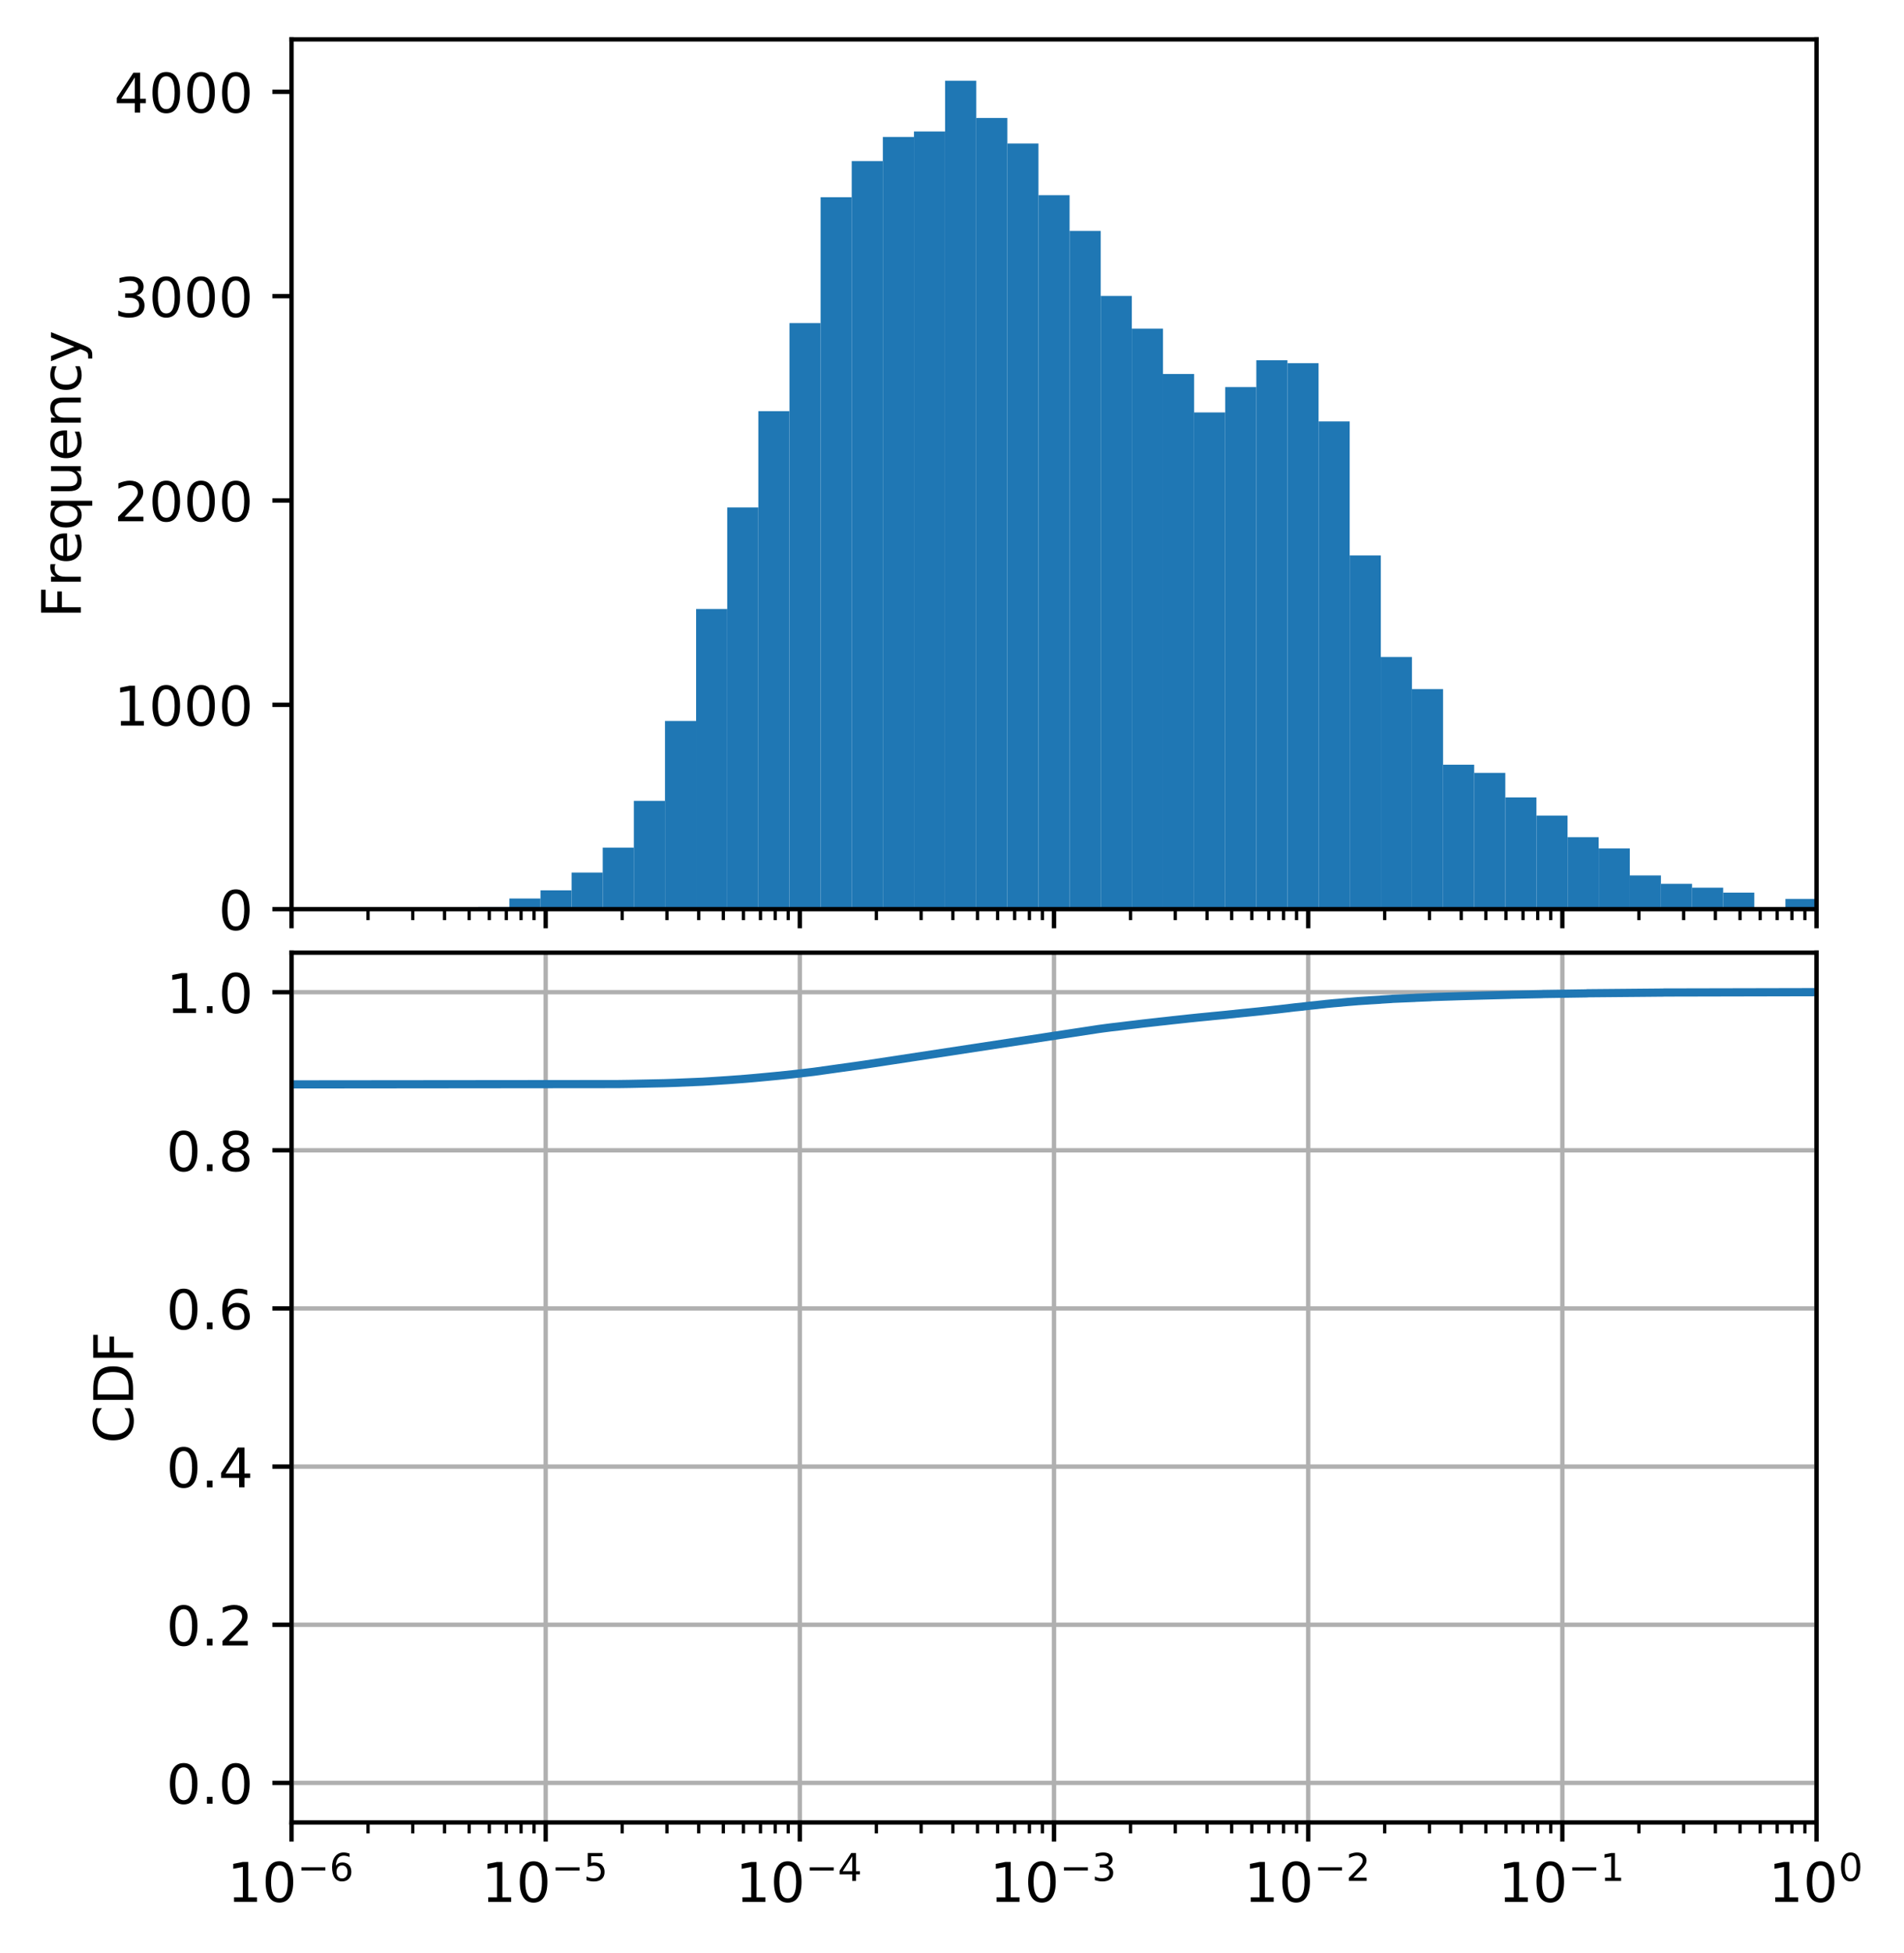 <?xml version="1.0" encoding="utf-8" standalone="no"?>
<!DOCTYPE svg PUBLIC "-//W3C//DTD SVG 1.1//EN"
  "http://www.w3.org/Graphics/SVG/1.1/DTD/svg11.dtd">
<!-- Created with matplotlib (https://matplotlib.org/) -->
<svg height="357.238pt" version="1.1" viewBox="0 0 348.328 357.238" width="348.328pt" xmlns="http://www.w3.org/2000/svg" xmlns:xlink="http://www.w3.org/1999/xlink">
 <defs>
  <style type="text/css">
*{stroke-linecap:butt;stroke-linejoin:round;}
  </style>
 </defs>
 <g id="figure_1">
  <g id="patch_1">
   <path d="M 0 357.238 
L 348.328 357.238 
L 348.328 0 
L 0 0 
z
" style="fill:#ffffff;"/>
  </g>
  <g id="axes_1">
   <g id="patch_2">
    <path d="M 53.328 166.302 
L 332.328 166.302 
L 332.328 7.2 
L 53.328 7.2 
z
" style="fill:#ffffff;"/>
   </g>
   <g id="patch_3">
    <path clip-path="url(#p17468a58cf)" d="M 53.328 166.302 
L 59.022 166.302 
L 59.022 166.19 
L 53.328 166.19 
z
" style="fill:#1f77b4;"/>
   </g>
   <g id="patch_4">
    <path clip-path="url(#p17468a58cf)" d="M 59.022 166.302 
L 64.716 166.302 
L 64.716 166.302 
L 59.022 166.302 
z
" style="fill:#1f77b4;"/>
   </g>
   <g id="patch_5">
    <path clip-path="url(#p17468a58cf)" d="M 64.716 166.302 
L 70.41 166.302 
L 70.41 166.19 
L 64.716 166.19 
z
" style="fill:#1f77b4;"/>
   </g>
   <g id="patch_6">
    <path clip-path="url(#p17468a58cf)" d="M 70.41 166.302 
L 76.104 166.302 
L 76.104 166.153 
L 70.41 166.153 
z
" style="fill:#1f77b4;"/>
   </g>
   <g id="patch_7">
    <path clip-path="url(#p17468a58cf)" d="M 76.104 166.302 
L 81.798 166.302 
L 81.798 166.19 
L 76.104 166.19 
z
" style="fill:#1f77b4;"/>
   </g>
   <g id="patch_8">
    <path clip-path="url(#p17468a58cf)" d="M 81.798 166.302 
L 87.491 166.302 
L 87.491 166.041 
L 81.798 166.041 
z
" style="fill:#1f77b4;"/>
   </g>
   <g id="patch_9">
    <path clip-path="url(#p17468a58cf)" d="M 87.491 166.302 
L 93.185 166.302 
L 93.185 165.929 
L 87.491 165.929 
z
" style="fill:#1f77b4;"/>
   </g>
   <g id="patch_10">
    <path clip-path="url(#p17468a58cf)" d="M 93.185 166.302 
L 98.879 166.302 
L 98.879 164.359 
L 93.185 164.359 
z
" style="fill:#1f77b4;"/>
   </g>
   <g id="patch_11">
    <path clip-path="url(#p17468a58cf)" d="M 98.879 166.302 
L 104.573 166.302 
L 104.573 162.864 
L 98.879 162.864 
z
" style="fill:#1f77b4;"/>
   </g>
   <g id="patch_12">
    <path clip-path="url(#p17468a58cf)" d="M 104.573 166.302 
L 110.267 166.302 
L 110.267 159.612 
L 104.573 159.612 
z
" style="fill:#1f77b4;"/>
   </g>
   <g id="patch_13">
    <path clip-path="url(#p17468a58cf)" d="M 110.267 166.302 
L 115.961 166.302 
L 115.961 155.052 
L 110.267 155.052 
z
" style="fill:#1f77b4;"/>
   </g>
   <g id="patch_14">
    <path clip-path="url(#p17468a58cf)" d="M 115.961 166.302 
L 121.655 166.302 
L 121.655 146.493 
L 115.961 146.493 
z
" style="fill:#1f77b4;"/>
   </g>
   <g id="patch_15">
    <path clip-path="url(#p17468a58cf)" d="M 121.655 166.302 
L 127.349 166.302 
L 127.349 131.878 
L 121.655 131.878 
z
" style="fill:#1f77b4;"/>
   </g>
   <g id="patch_16">
    <path clip-path="url(#p17468a58cf)" d="M 127.349 166.302 
L 133.042 166.302 
L 133.042 111.396 
L 127.349 111.396 
z
" style="fill:#1f77b4;"/>
   </g>
   <g id="patch_17">
    <path clip-path="url(#p17468a58cf)" d="M 133.042 166.302 
L 138.736 166.302 
L 138.736 92.819 
L 133.042 92.819 
z
" style="fill:#1f77b4;"/>
   </g>
   <g id="patch_18">
    <path clip-path="url(#p17468a58cf)" d="M 138.736 166.302 
L 144.43 166.302 
L 144.43 75.215 
L 138.736 75.215 
z
" style="fill:#1f77b4;"/>
   </g>
   <g id="patch_19">
    <path clip-path="url(#p17468a58cf)" d="M 144.43 166.302 
L 150.124 166.302 
L 150.124 59.105 
L 144.43 59.105 
z
" style="fill:#1f77b4;"/>
   </g>
   <g id="patch_20">
    <path clip-path="url(#p17468a58cf)" d="M 150.124 166.302 
L 155.818 166.302 
L 155.818 36.081 
L 150.124 36.081 
z
" style="fill:#1f77b4;"/>
   </g>
   <g id="patch_21">
    <path clip-path="url(#p17468a58cf)" d="M 155.818 166.302 
L 161.512 166.302 
L 161.512 29.465 
L 155.818 29.465 
z
" style="fill:#1f77b4;"/>
   </g>
   <g id="patch_22">
    <path clip-path="url(#p17468a58cf)" d="M 161.512 166.302 
L 167.206 166.302 
L 167.206 25.055 
L 161.512 25.055 
z
" style="fill:#1f77b4;"/>
   </g>
   <g id="patch_23">
    <path clip-path="url(#p17468a58cf)" d="M 167.206 166.302 
L 172.9 166.302 
L 172.9 24.046 
L 167.206 24.046 
z
" style="fill:#1f77b4;"/>
   </g>
   <g id="patch_24">
    <path clip-path="url(#p17468a58cf)" d="M 172.9 166.302 
L 178.593 166.302 
L 178.593 14.776 
L 172.9 14.776 
z
" style="fill:#1f77b4;"/>
   </g>
   <g id="patch_25">
    <path clip-path="url(#p17468a58cf)" d="M 178.593 166.302 
L 184.287 166.302 
L 184.287 21.579 
L 178.593 21.579 
z
" style="fill:#1f77b4;"/>
   </g>
   <g id="patch_26">
    <path clip-path="url(#p17468a58cf)" d="M 184.287 166.302 
L 189.981 166.302 
L 189.981 26.251 
L 184.287 26.251 
z
" style="fill:#1f77b4;"/>
   </g>
   <g id="patch_27">
    <path clip-path="url(#p17468a58cf)" d="M 189.981 166.302 
L 195.675 166.302 
L 195.675 35.707 
L 189.981 35.707 
z
" style="fill:#1f77b4;"/>
   </g>
   <g id="patch_28">
    <path clip-path="url(#p17468a58cf)" d="M 195.675 166.302 
L 201.369 166.302 
L 201.369 42.248 
L 195.675 42.248 
z
" style="fill:#1f77b4;"/>
   </g>
   <g id="patch_29">
    <path clip-path="url(#p17468a58cf)" d="M 201.369 166.302 
L 207.063 166.302 
L 207.063 54.134 
L 201.369 54.134 
z
" style="fill:#1f77b4;"/>
   </g>
   <g id="patch_30">
    <path clip-path="url(#p17468a58cf)" d="M 207.063 166.302 
L 212.757 166.302 
L 212.757 60.115 
L 207.063 60.115 
z
" style="fill:#1f77b4;"/>
   </g>
   <g id="patch_31">
    <path clip-path="url(#p17468a58cf)" d="M 212.757 166.302 
L 218.451 166.302 
L 218.451 68.412 
L 212.757 68.412 
z
" style="fill:#1f77b4;"/>
   </g>
   <g id="patch_32">
    <path clip-path="url(#p17468a58cf)" d="M 218.451 166.302 
L 224.144 166.302 
L 224.144 75.439 
L 218.451 75.439 
z
" style="fill:#1f77b4;"/>
   </g>
   <g id="patch_33">
    <path clip-path="url(#p17468a58cf)" d="M 224.144 166.302 
L 229.838 166.302 
L 229.838 70.804 
L 224.144 70.804 
z
" style="fill:#1f77b4;"/>
   </g>
   <g id="patch_34">
    <path clip-path="url(#p17468a58cf)" d="M 229.838 166.302 
L 235.532 166.302 
L 235.532 65.908 
L 229.838 65.908 
z
" style="fill:#1f77b4;"/>
   </g>
   <g id="patch_35">
    <path clip-path="url(#p17468a58cf)" d="M 235.532 166.302 
L 241.226 166.302 
L 241.226 66.431 
L 235.532 66.431 
z
" style="fill:#1f77b4;"/>
   </g>
   <g id="patch_36">
    <path clip-path="url(#p17468a58cf)" d="M 241.226 166.302 
L 246.92 166.302 
L 246.92 77.084 
L 241.226 77.084 
z
" style="fill:#1f77b4;"/>
   </g>
   <g id="patch_37">
    <path clip-path="url(#p17468a58cf)" d="M 246.92 166.302 
L 252.614 166.302 
L 252.614 101.603 
L 246.92 101.603 
z
" style="fill:#1f77b4;"/>
   </g>
   <g id="patch_38">
    <path clip-path="url(#p17468a58cf)" d="M 252.614 166.302 
L 258.308 166.302 
L 258.308 120.179 
L 252.614 120.179 
z
" style="fill:#1f77b4;"/>
   </g>
   <g id="patch_39">
    <path clip-path="url(#p17468a58cf)" d="M 258.308 166.302 
L 264.002 166.302 
L 264.002 126.047 
L 258.308 126.047 
z
" style="fill:#1f77b4;"/>
   </g>
   <g id="patch_40">
    <path clip-path="url(#p17468a58cf)" d="M 264.002 166.302 
L 269.695 166.302 
L 269.695 139.877 
L 264.002 139.877 
z
" style="fill:#1f77b4;"/>
   </g>
   <g id="patch_41">
    <path clip-path="url(#p17468a58cf)" d="M 269.695 166.302 
L 275.389 166.302 
L 275.389 141.372 
L 269.695 141.372 
z
" style="fill:#1f77b4;"/>
   </g>
   <g id="patch_42">
    <path clip-path="url(#p17468a58cf)" d="M 275.389 166.302 
L 281.083 166.302 
L 281.083 145.857 
L 275.389 145.857 
z
" style="fill:#1f77b4;"/>
   </g>
   <g id="patch_43">
    <path clip-path="url(#p17468a58cf)" d="M 281.083 166.302 
L 286.777 166.302 
L 286.777 149.184 
L 281.083 149.184 
z
" style="fill:#1f77b4;"/>
   </g>
   <g id="patch_44">
    <path clip-path="url(#p17468a58cf)" d="M 286.777 166.302 
L 292.471 166.302 
L 292.471 153.146 
L 286.777 153.146 
z
" style="fill:#1f77b4;"/>
   </g>
   <g id="patch_45">
    <path clip-path="url(#p17468a58cf)" d="M 292.471 166.302 
L 298.165 166.302 
L 298.165 155.201 
L 292.471 155.201 
z
" style="fill:#1f77b4;"/>
   </g>
   <g id="patch_46">
    <path clip-path="url(#p17468a58cf)" d="M 298.165 166.302 
L 303.859 166.302 
L 303.859 160.135 
L 298.165 160.135 
z
" style="fill:#1f77b4;"/>
   </g>
   <g id="patch_47">
    <path clip-path="url(#p17468a58cf)" d="M 303.859 166.302 
L 309.553 166.302 
L 309.553 161.668 
L 303.859 161.668 
z
" style="fill:#1f77b4;"/>
   </g>
   <g id="patch_48">
    <path clip-path="url(#p17468a58cf)" d="M 309.553 166.302 
L 315.246 166.302 
L 315.246 162.378 
L 309.553 162.378 
z
" style="fill:#1f77b4;"/>
   </g>
   <g id="patch_49">
    <path clip-path="url(#p17468a58cf)" d="M 315.246 166.302 
L 320.94 166.302 
L 320.94 163.275 
L 315.246 163.275 
z
" style="fill:#1f77b4;"/>
   </g>
   <g id="patch_50">
    <path clip-path="url(#p17468a58cf)" d="M 320.94 166.302 
L 326.634 166.302 
L 326.634 166.078 
L 320.94 166.078 
z
" style="fill:#1f77b4;"/>
   </g>
   <g id="patch_51">
    <path clip-path="url(#p17468a58cf)" d="M 326.634 166.302 
L 332.328 166.302 
L 332.328 164.434 
L 326.634 164.434 
z
" style="fill:#1f77b4;"/>
   </g>
   <g id="matplotlib.axis_1">
    <g id="xtick_1">
     <g id="line2d_1">
      <defs>
       <path d="M 0 0 
L 0 3.5 
" id="mad096fcc75" style="stroke:#000000;stroke-width:0.8;"/>
      </defs>
      <g>
       <use style="stroke:#000000;stroke-width:0.8;" x="53.328" xlink:href="#mad096fcc75" y="166.302"/>
      </g>
     </g>
    </g>
    <g id="xtick_2">
     <g id="line2d_2">
      <g>
       <use style="stroke:#000000;stroke-width:0.8;" x="99.828" xlink:href="#mad096fcc75" y="166.302"/>
      </g>
     </g>
    </g>
    <g id="xtick_3">
     <g id="line2d_3">
      <g>
       <use style="stroke:#000000;stroke-width:0.8;" x="146.328" xlink:href="#mad096fcc75" y="166.302"/>
      </g>
     </g>
    </g>
    <g id="xtick_4">
     <g id="line2d_4">
      <g>
       <use style="stroke:#000000;stroke-width:0.8;" x="192.828" xlink:href="#mad096fcc75" y="166.302"/>
      </g>
     </g>
    </g>
    <g id="xtick_5">
     <g id="line2d_5">
      <g>
       <use style="stroke:#000000;stroke-width:0.8;" x="239.328" xlink:href="#mad096fcc75" y="166.302"/>
      </g>
     </g>
    </g>
    <g id="xtick_6">
     <g id="line2d_6">
      <g>
       <use style="stroke:#000000;stroke-width:0.8;" x="285.828" xlink:href="#mad096fcc75" y="166.302"/>
      </g>
     </g>
    </g>
    <g id="xtick_7">
     <g id="line2d_7">
      <g>
       <use style="stroke:#000000;stroke-width:0.8;" x="332.328" xlink:href="#mad096fcc75" y="166.302"/>
      </g>
     </g>
    </g>
    <g id="xtick_8">
     <g id="line2d_8">
      <defs>
       <path d="M 0 0 
L 0 2 
" id="m046e362a26" style="stroke:#000000;stroke-width:0.6;"/>
      </defs>
      <g>
       <use style="stroke:#000000;stroke-width:0.6;" x="67.326" xlink:href="#m046e362a26" y="166.302"/>
      </g>
     </g>
    </g>
    <g id="xtick_9">
     <g id="line2d_9">
      <g>
       <use style="stroke:#000000;stroke-width:0.6;" x="75.514" xlink:href="#m046e362a26" y="166.302"/>
      </g>
     </g>
    </g>
    <g id="xtick_10">
     <g id="line2d_10">
      <g>
       <use style="stroke:#000000;stroke-width:0.6;" x="81.324" xlink:href="#m046e362a26" y="166.302"/>
      </g>
     </g>
    </g>
    <g id="xtick_11">
     <g id="line2d_11">
      <g>
       <use style="stroke:#000000;stroke-width:0.6;" x="85.83" xlink:href="#m046e362a26" y="166.302"/>
      </g>
     </g>
    </g>
    <g id="xtick_12">
     <g id="line2d_12">
      <g>
       <use style="stroke:#000000;stroke-width:0.6;" x="89.512" xlink:href="#m046e362a26" y="166.302"/>
      </g>
     </g>
    </g>
    <g id="xtick_13">
     <g id="line2d_13">
      <g>
       <use style="stroke:#000000;stroke-width:0.6;" x="92.625" xlink:href="#m046e362a26" y="166.302"/>
      </g>
     </g>
    </g>
    <g id="xtick_14">
     <g id="line2d_14">
      <g>
       <use style="stroke:#000000;stroke-width:0.6;" x="95.322" xlink:href="#m046e362a26" y="166.302"/>
      </g>
     </g>
    </g>
    <g id="xtick_15">
     <g id="line2d_15">
      <g>
       <use style="stroke:#000000;stroke-width:0.6;" x="97.7" xlink:href="#m046e362a26" y="166.302"/>
      </g>
     </g>
    </g>
    <g id="xtick_16">
     <g id="line2d_16">
      <g>
       <use style="stroke:#000000;stroke-width:0.6;" x="113.826" xlink:href="#m046e362a26" y="166.302"/>
      </g>
     </g>
    </g>
    <g id="xtick_17">
     <g id="line2d_17">
      <g>
       <use style="stroke:#000000;stroke-width:0.6;" x="122.014" xlink:href="#m046e362a26" y="166.302"/>
      </g>
     </g>
    </g>
    <g id="xtick_18">
     <g id="line2d_18">
      <g>
       <use style="stroke:#000000;stroke-width:0.6;" x="127.824" xlink:href="#m046e362a26" y="166.302"/>
      </g>
     </g>
    </g>
    <g id="xtick_19">
     <g id="line2d_19">
      <g>
       <use style="stroke:#000000;stroke-width:0.6;" x="132.33" xlink:href="#m046e362a26" y="166.302"/>
      </g>
     </g>
    </g>
    <g id="xtick_20">
     <g id="line2d_20">
      <g>
       <use style="stroke:#000000;stroke-width:0.6;" x="136.012" xlink:href="#m046e362a26" y="166.302"/>
      </g>
     </g>
    </g>
    <g id="xtick_21">
     <g id="line2d_21">
      <g>
       <use style="stroke:#000000;stroke-width:0.6;" x="139.125" xlink:href="#m046e362a26" y="166.302"/>
      </g>
     </g>
    </g>
    <g id="xtick_22">
     <g id="line2d_22">
      <g>
       <use style="stroke:#000000;stroke-width:0.6;" x="141.822" xlink:href="#m046e362a26" y="166.302"/>
      </g>
     </g>
    </g>
    <g id="xtick_23">
     <g id="line2d_23">
      <g>
       <use style="stroke:#000000;stroke-width:0.6;" x="144.2" xlink:href="#m046e362a26" y="166.302"/>
      </g>
     </g>
    </g>
    <g id="xtick_24">
     <g id="line2d_24">
      <g>
       <use style="stroke:#000000;stroke-width:0.6;" x="160.326" xlink:href="#m046e362a26" y="166.302"/>
      </g>
     </g>
    </g>
    <g id="xtick_25">
     <g id="line2d_25">
      <g>
       <use style="stroke:#000000;stroke-width:0.6;" x="168.514" xlink:href="#m046e362a26" y="166.302"/>
      </g>
     </g>
    </g>
    <g id="xtick_26">
     <g id="line2d_26">
      <g>
       <use style="stroke:#000000;stroke-width:0.6;" x="174.324" xlink:href="#m046e362a26" y="166.302"/>
      </g>
     </g>
    </g>
    <g id="xtick_27">
     <g id="line2d_27">
      <g>
       <use style="stroke:#000000;stroke-width:0.6;" x="178.83" xlink:href="#m046e362a26" y="166.302"/>
      </g>
     </g>
    </g>
    <g id="xtick_28">
     <g id="line2d_28">
      <g>
       <use style="stroke:#000000;stroke-width:0.6;" x="182.512" xlink:href="#m046e362a26" y="166.302"/>
      </g>
     </g>
    </g>
    <g id="xtick_29">
     <g id="line2d_29">
      <g>
       <use style="stroke:#000000;stroke-width:0.6;" x="185.625" xlink:href="#m046e362a26" y="166.302"/>
      </g>
     </g>
    </g>
    <g id="xtick_30">
     <g id="line2d_30">
      <g>
       <use style="stroke:#000000;stroke-width:0.6;" x="188.322" xlink:href="#m046e362a26" y="166.302"/>
      </g>
     </g>
    </g>
    <g id="xtick_31">
     <g id="line2d_31">
      <g>
       <use style="stroke:#000000;stroke-width:0.6;" x="190.7" xlink:href="#m046e362a26" y="166.302"/>
      </g>
     </g>
    </g>
    <g id="xtick_32">
     <g id="line2d_32">
      <g>
       <use style="stroke:#000000;stroke-width:0.6;" x="206.826" xlink:href="#m046e362a26" y="166.302"/>
      </g>
     </g>
    </g>
    <g id="xtick_33">
     <g id="line2d_33">
      <g>
       <use style="stroke:#000000;stroke-width:0.6;" x="215.014" xlink:href="#m046e362a26" y="166.302"/>
      </g>
     </g>
    </g>
    <g id="xtick_34">
     <g id="line2d_34">
      <g>
       <use style="stroke:#000000;stroke-width:0.6;" x="220.824" xlink:href="#m046e362a26" y="166.302"/>
      </g>
     </g>
    </g>
    <g id="xtick_35">
     <g id="line2d_35">
      <g>
       <use style="stroke:#000000;stroke-width:0.6;" x="225.33" xlink:href="#m046e362a26" y="166.302"/>
      </g>
     </g>
    </g>
    <g id="xtick_36">
     <g id="line2d_36">
      <g>
       <use style="stroke:#000000;stroke-width:0.6;" x="229.012" xlink:href="#m046e362a26" y="166.302"/>
      </g>
     </g>
    </g>
    <g id="xtick_37">
     <g id="line2d_37">
      <g>
       <use style="stroke:#000000;stroke-width:0.6;" x="232.125" xlink:href="#m046e362a26" y="166.302"/>
      </g>
     </g>
    </g>
    <g id="xtick_38">
     <g id="line2d_38">
      <g>
       <use style="stroke:#000000;stroke-width:0.6;" x="234.822" xlink:href="#m046e362a26" y="166.302"/>
      </g>
     </g>
    </g>
    <g id="xtick_39">
     <g id="line2d_39">
      <g>
       <use style="stroke:#000000;stroke-width:0.6;" x="237.2" xlink:href="#m046e362a26" y="166.302"/>
      </g>
     </g>
    </g>
    <g id="xtick_40">
     <g id="line2d_40">
      <g>
       <use style="stroke:#000000;stroke-width:0.6;" x="253.326" xlink:href="#m046e362a26" y="166.302"/>
      </g>
     </g>
    </g>
    <g id="xtick_41">
     <g id="line2d_41">
      <g>
       <use style="stroke:#000000;stroke-width:0.6;" x="261.514" xlink:href="#m046e362a26" y="166.302"/>
      </g>
     </g>
    </g>
    <g id="xtick_42">
     <g id="line2d_42">
      <g>
       <use style="stroke:#000000;stroke-width:0.6;" x="267.324" xlink:href="#m046e362a26" y="166.302"/>
      </g>
     </g>
    </g>
    <g id="xtick_43">
     <g id="line2d_43">
      <g>
       <use style="stroke:#000000;stroke-width:0.6;" x="271.83" xlink:href="#m046e362a26" y="166.302"/>
      </g>
     </g>
    </g>
    <g id="xtick_44">
     <g id="line2d_44">
      <g>
       <use style="stroke:#000000;stroke-width:0.6;" x="275.512" xlink:href="#m046e362a26" y="166.302"/>
      </g>
     </g>
    </g>
    <g id="xtick_45">
     <g id="line2d_45">
      <g>
       <use style="stroke:#000000;stroke-width:0.6;" x="278.625" xlink:href="#m046e362a26" y="166.302"/>
      </g>
     </g>
    </g>
    <g id="xtick_46">
     <g id="line2d_46">
      <g>
       <use style="stroke:#000000;stroke-width:0.6;" x="281.322" xlink:href="#m046e362a26" y="166.302"/>
      </g>
     </g>
    </g>
    <g id="xtick_47">
     <g id="line2d_47">
      <g>
       <use style="stroke:#000000;stroke-width:0.6;" x="283.7" xlink:href="#m046e362a26" y="166.302"/>
      </g>
     </g>
    </g>
    <g id="xtick_48">
     <g id="line2d_48">
      <g>
       <use style="stroke:#000000;stroke-width:0.6;" x="299.826" xlink:href="#m046e362a26" y="166.302"/>
      </g>
     </g>
    </g>
    <g id="xtick_49">
     <g id="line2d_49">
      <g>
       <use style="stroke:#000000;stroke-width:0.6;" x="308.014" xlink:href="#m046e362a26" y="166.302"/>
      </g>
     </g>
    </g>
    <g id="xtick_50">
     <g id="line2d_50">
      <g>
       <use style="stroke:#000000;stroke-width:0.6;" x="313.824" xlink:href="#m046e362a26" y="166.302"/>
      </g>
     </g>
    </g>
    <g id="xtick_51">
     <g id="line2d_51">
      <g>
       <use style="stroke:#000000;stroke-width:0.6;" x="318.33" xlink:href="#m046e362a26" y="166.302"/>
      </g>
     </g>
    </g>
    <g id="xtick_52">
     <g id="line2d_52">
      <g>
       <use style="stroke:#000000;stroke-width:0.6;" x="322.012" xlink:href="#m046e362a26" y="166.302"/>
      </g>
     </g>
    </g>
    <g id="xtick_53">
     <g id="line2d_53">
      <g>
       <use style="stroke:#000000;stroke-width:0.6;" x="325.125" xlink:href="#m046e362a26" y="166.302"/>
      </g>
     </g>
    </g>
    <g id="xtick_54">
     <g id="line2d_54">
      <g>
       <use style="stroke:#000000;stroke-width:0.6;" x="327.822" xlink:href="#m046e362a26" y="166.302"/>
      </g>
     </g>
    </g>
    <g id="xtick_55">
     <g id="line2d_55">
      <g>
       <use style="stroke:#000000;stroke-width:0.6;" x="330.2" xlink:href="#m046e362a26" y="166.302"/>
      </g>
     </g>
    </g>
   </g>
   <g id="matplotlib.axis_2">
    <g id="ytick_1">
     <g id="line2d_56">
      <defs>
       <path d="M 0 0 
L -3.5 0 
" id="m0dfc1791db" style="stroke:#000000;stroke-width:0.8;"/>
      </defs>
      <g>
       <use style="stroke:#000000;stroke-width:0.8;" x="53.328" xlink:href="#m0dfc1791db" y="166.302"/>
      </g>
     </g>
     <g id="text_1">
      <!-- 0 -->
      <defs>
       <path d="M 31.781 66.406 
Q 24.172 66.406 20.328 58.906 
Q 16.5 51.422 16.5 36.375 
Q 16.5 21.391 20.328 13.891 
Q 24.172 6.391 31.781 6.391 
Q 39.453 6.391 43.281 13.891 
Q 47.125 21.391 47.125 36.375 
Q 47.125 51.422 43.281 58.906 
Q 39.453 66.406 31.781 66.406 
z
M 31.781 74.219 
Q 44.047 74.219 50.516 64.516 
Q 56.984 54.828 56.984 36.375 
Q 56.984 17.969 50.516 8.266 
Q 44.047 -1.422 31.781 -1.422 
Q 19.531 -1.422 13.062 8.266 
Q 6.594 17.969 6.594 36.375 
Q 6.594 54.828 13.062 64.516 
Q 19.531 74.219 31.781 74.219 
z
" id="DejaVuSans-48"/>
      </defs>
      <g transform="translate(39.966 170.102)scale(0.1 -0.1)">
       <use xlink:href="#DejaVuSans-48"/>
      </g>
     </g>
    </g>
    <g id="ytick_2">
     <g id="line2d_57">
      <g>
       <use style="stroke:#000000;stroke-width:0.8;" x="53.328" xlink:href="#m0dfc1791db" y="128.925"/>
      </g>
     </g>
     <g id="text_2">
      <!-- 1000 -->
      <defs>
       <path d="M 12.406 8.297 
L 28.516 8.297 
L 28.516 63.922 
L 10.984 60.406 
L 10.984 69.391 
L 28.422 72.906 
L 38.281 72.906 
L 38.281 8.297 
L 54.391 8.297 
L 54.391 0 
L 12.406 0 
z
" id="DejaVuSans-49"/>
      </defs>
      <g transform="translate(20.878 132.725)scale(0.1 -0.1)">
       <use xlink:href="#DejaVuSans-49"/>
       <use x="63.623" xlink:href="#DejaVuSans-48"/>
       <use x="127.246" xlink:href="#DejaVuSans-48"/>
       <use x="190.869" xlink:href="#DejaVuSans-48"/>
      </g>
     </g>
    </g>
    <g id="ytick_3">
     <g id="line2d_58">
      <g>
       <use style="stroke:#000000;stroke-width:0.8;" x="53.328" xlink:href="#m0dfc1791db" y="91.549"/>
      </g>
     </g>
     <g id="text_3">
      <!-- 2000 -->
      <defs>
       <path d="M 19.188 8.297 
L 53.609 8.297 
L 53.609 0 
L 7.328 0 
L 7.328 8.297 
Q 12.938 14.109 22.625 23.891 
Q 32.328 33.688 34.812 36.531 
Q 39.547 41.844 41.422 45.531 
Q 43.312 49.219 43.312 52.781 
Q 43.312 58.594 39.234 62.25 
Q 35.156 65.922 28.609 65.922 
Q 23.969 65.922 18.812 64.312 
Q 13.672 62.703 7.812 59.422 
L 7.812 69.391 
Q 13.766 71.781 18.938 73 
Q 24.125 74.219 28.422 74.219 
Q 39.75 74.219 46.484 68.547 
Q 53.219 62.891 53.219 53.422 
Q 53.219 48.922 51.531 44.891 
Q 49.859 40.875 45.406 35.406 
Q 44.188 33.984 37.641 27.219 
Q 31.109 20.453 19.188 8.297 
z
" id="DejaVuSans-50"/>
      </defs>
      <g transform="translate(20.878 95.348)scale(0.1 -0.1)">
       <use xlink:href="#DejaVuSans-50"/>
       <use x="63.623" xlink:href="#DejaVuSans-48"/>
       <use x="127.246" xlink:href="#DejaVuSans-48"/>
       <use x="190.869" xlink:href="#DejaVuSans-48"/>
      </g>
     </g>
    </g>
    <g id="ytick_4">
     <g id="line2d_59">
      <g>
       <use style="stroke:#000000;stroke-width:0.8;" x="53.328" xlink:href="#m0dfc1791db" y="54.172"/>
      </g>
     </g>
     <g id="text_4">
      <!-- 3000 -->
      <defs>
       <path d="M 40.578 39.312 
Q 47.656 37.797 51.625 33 
Q 55.609 28.219 55.609 21.188 
Q 55.609 10.406 48.188 4.484 
Q 40.766 -1.422 27.094 -1.422 
Q 22.516 -1.422 17.656 -0.516 
Q 12.797 0.391 7.625 2.203 
L 7.625 11.719 
Q 11.719 9.328 16.594 8.109 
Q 21.484 6.891 26.812 6.891 
Q 36.078 6.891 40.938 10.547 
Q 45.797 14.203 45.797 21.188 
Q 45.797 27.641 41.281 31.266 
Q 36.766 34.906 28.719 34.906 
L 20.219 34.906 
L 20.219 43.016 
L 29.109 43.016 
Q 36.375 43.016 40.234 45.922 
Q 44.094 48.828 44.094 54.297 
Q 44.094 59.906 40.109 62.906 
Q 36.141 65.922 28.719 65.922 
Q 24.656 65.922 20.016 65.031 
Q 15.375 64.156 9.812 62.312 
L 9.812 71.094 
Q 15.438 72.656 20.344 73.438 
Q 25.25 74.219 29.594 74.219 
Q 40.828 74.219 47.359 69.109 
Q 53.906 64.016 53.906 55.328 
Q 53.906 49.266 50.438 45.094 
Q 46.969 40.922 40.578 39.312 
z
" id="DejaVuSans-51"/>
      </defs>
      <g transform="translate(20.878 57.971)scale(0.1 -0.1)">
       <use xlink:href="#DejaVuSans-51"/>
       <use x="63.623" xlink:href="#DejaVuSans-48"/>
       <use x="127.246" xlink:href="#DejaVuSans-48"/>
       <use x="190.869" xlink:href="#DejaVuSans-48"/>
      </g>
     </g>
    </g>
    <g id="ytick_5">
     <g id="line2d_60">
      <g>
       <use style="stroke:#000000;stroke-width:0.8;" x="53.328" xlink:href="#m0dfc1791db" y="16.795"/>
      </g>
     </g>
     <g id="text_5">
      <!-- 4000 -->
      <defs>
       <path d="M 37.797 64.312 
L 12.891 25.391 
L 37.797 25.391 
z
M 35.203 72.906 
L 47.609 72.906 
L 47.609 25.391 
L 58.016 25.391 
L 58.016 17.188 
L 47.609 17.188 
L 47.609 0 
L 37.797 0 
L 37.797 17.188 
L 4.891 17.188 
L 4.891 26.703 
z
" id="DejaVuSans-52"/>
      </defs>
      <g transform="translate(20.878 20.594)scale(0.1 -0.1)">
       <use xlink:href="#DejaVuSans-52"/>
       <use x="63.623" xlink:href="#DejaVuSans-48"/>
       <use x="127.246" xlink:href="#DejaVuSans-48"/>
       <use x="190.869" xlink:href="#DejaVuSans-48"/>
      </g>
     </g>
    </g>
    <g id="text_6">
     <!-- Frequency -->
     <defs>
      <path d="M 9.812 72.906 
L 51.703 72.906 
L 51.703 64.594 
L 19.672 64.594 
L 19.672 43.109 
L 48.578 43.109 
L 48.578 34.812 
L 19.672 34.812 
L 19.672 0 
L 9.812 0 
z
" id="DejaVuSans-70"/>
      <path d="M 41.109 46.297 
Q 39.594 47.172 37.812 47.578 
Q 36.031 48 33.891 48 
Q 26.266 48 22.188 43.047 
Q 18.109 38.094 18.109 28.812 
L 18.109 0 
L 9.078 0 
L 9.078 54.688 
L 18.109 54.688 
L 18.109 46.188 
Q 20.953 51.172 25.484 53.578 
Q 30.031 56 36.531 56 
Q 37.453 56 38.578 55.875 
Q 39.703 55.766 41.062 55.516 
z
" id="DejaVuSans-114"/>
      <path d="M 56.203 29.594 
L 56.203 25.203 
L 14.891 25.203 
Q 15.484 15.922 20.484 11.062 
Q 25.484 6.203 34.422 6.203 
Q 39.594 6.203 44.453 7.469 
Q 49.312 8.734 54.109 11.281 
L 54.109 2.781 
Q 49.266 0.734 44.188 -0.344 
Q 39.109 -1.422 33.891 -1.422 
Q 20.797 -1.422 13.156 6.188 
Q 5.516 13.812 5.516 26.812 
Q 5.516 40.234 12.766 48.109 
Q 20.016 56 32.328 56 
Q 43.359 56 49.781 48.891 
Q 56.203 41.797 56.203 29.594 
z
M 47.219 32.234 
Q 47.125 39.594 43.094 43.984 
Q 39.062 48.391 32.422 48.391 
Q 24.906 48.391 20.391 44.141 
Q 15.875 39.891 15.188 32.172 
z
" id="DejaVuSans-101"/>
      <path d="M 14.797 27.297 
Q 14.797 17.391 18.875 11.75 
Q 22.953 6.109 30.078 6.109 
Q 37.203 6.109 41.297 11.75 
Q 45.406 17.391 45.406 27.297 
Q 45.406 37.203 41.297 42.844 
Q 37.203 48.484 30.078 48.484 
Q 22.953 48.484 18.875 42.844 
Q 14.797 37.203 14.797 27.297 
z
M 45.406 8.203 
Q 42.578 3.328 38.25 0.953 
Q 33.938 -1.422 27.875 -1.422 
Q 17.969 -1.422 11.734 6.484 
Q 5.516 14.406 5.516 27.297 
Q 5.516 40.188 11.734 48.094 
Q 17.969 56 27.875 56 
Q 33.938 56 38.25 53.625 
Q 42.578 51.266 45.406 46.391 
L 45.406 54.688 
L 54.391 54.688 
L 54.391 -20.797 
L 45.406 -20.797 
z
" id="DejaVuSans-113"/>
      <path d="M 8.5 21.578 
L 8.5 54.688 
L 17.484 54.688 
L 17.484 21.922 
Q 17.484 14.156 20.5 10.266 
Q 23.531 6.391 29.594 6.391 
Q 36.859 6.391 41.078 11.031 
Q 45.312 15.672 45.312 23.688 
L 45.312 54.688 
L 54.297 54.688 
L 54.297 0 
L 45.312 0 
L 45.312 8.406 
Q 42.047 3.422 37.719 1 
Q 33.406 -1.422 27.688 -1.422 
Q 18.266 -1.422 13.375 4.438 
Q 8.5 10.297 8.5 21.578 
z
M 31.109 56 
z
" id="DejaVuSans-117"/>
      <path d="M 54.891 33.016 
L 54.891 0 
L 45.906 0 
L 45.906 32.719 
Q 45.906 40.484 42.875 44.328 
Q 39.844 48.188 33.797 48.188 
Q 26.516 48.188 22.312 43.547 
Q 18.109 38.922 18.109 30.906 
L 18.109 0 
L 9.078 0 
L 9.078 54.688 
L 18.109 54.688 
L 18.109 46.188 
Q 21.344 51.125 25.703 53.562 
Q 30.078 56 35.797 56 
Q 45.219 56 50.047 50.172 
Q 54.891 44.344 54.891 33.016 
z
" id="DejaVuSans-110"/>
      <path d="M 48.781 52.594 
L 48.781 44.188 
Q 44.969 46.297 41.141 47.344 
Q 37.312 48.391 33.406 48.391 
Q 24.656 48.391 19.812 42.844 
Q 14.984 37.312 14.984 27.297 
Q 14.984 17.281 19.812 11.734 
Q 24.656 6.203 33.406 6.203 
Q 37.312 6.203 41.141 7.25 
Q 44.969 8.297 48.781 10.406 
L 48.781 2.094 
Q 45.016 0.344 40.984 -0.531 
Q 36.969 -1.422 32.422 -1.422 
Q 20.062 -1.422 12.781 6.344 
Q 5.516 14.109 5.516 27.297 
Q 5.516 40.672 12.859 48.328 
Q 20.219 56 33.016 56 
Q 37.156 56 41.109 55.141 
Q 45.062 54.297 48.781 52.594 
z
" id="DejaVuSans-99"/>
      <path d="M 32.172 -5.078 
Q 28.375 -14.844 24.75 -17.812 
Q 21.141 -20.797 15.094 -20.797 
L 7.906 -20.797 
L 7.906 -13.281 
L 13.188 -13.281 
Q 16.891 -13.281 18.938 -11.516 
Q 21 -9.766 23.484 -3.219 
L 25.094 0.875 
L 2.984 54.688 
L 12.5 54.688 
L 29.594 11.922 
L 46.688 54.688 
L 56.203 54.688 
z
" id="DejaVuSans-121"/>
     </defs>
     <g transform="translate(14.798 113.049)rotate(-90)scale(0.1 -0.1)">
      <use xlink:href="#DejaVuSans-70"/>
      <use x="57.41" xlink:href="#DejaVuSans-114"/>
      <use x="98.492" xlink:href="#DejaVuSans-101"/>
      <use x="160.016" xlink:href="#DejaVuSans-113"/>
      <use x="223.492" xlink:href="#DejaVuSans-117"/>
      <use x="286.871" xlink:href="#DejaVuSans-101"/>
      <use x="348.395" xlink:href="#DejaVuSans-110"/>
      <use x="411.773" xlink:href="#DejaVuSans-99"/>
      <use x="466.754" xlink:href="#DejaVuSans-121"/>
     </g>
    </g>
   </g>
   <g id="patch_52">
    <path d="M 53.328 166.302 
L 53.328 7.2 
" style="fill:none;stroke:#000000;stroke-linecap:square;stroke-linejoin:miter;stroke-width:0.8;"/>
   </g>
   <g id="patch_53">
    <path d="M 332.328 166.302 
L 332.328 7.2 
" style="fill:none;stroke:#000000;stroke-linecap:square;stroke-linejoin:miter;stroke-width:0.8;"/>
   </g>
   <g id="patch_54">
    <path d="M 53.328 166.302 
L 332.328 166.302 
" style="fill:none;stroke:#000000;stroke-linecap:square;stroke-linejoin:miter;stroke-width:0.8;"/>
   </g>
   <g id="patch_55">
    <path d="M 53.328 7.2 
L 332.328 7.2 
" style="fill:none;stroke:#000000;stroke-linecap:square;stroke-linejoin:miter;stroke-width:0.8;"/>
   </g>
  </g>
  <g id="axes_2">
   <g id="patch_56">
    <path d="M 53.328 333.36 
L 332.328 333.36 
L 332.328 174.258 
L 53.328 174.258 
z
" style="fill:#ffffff;"/>
   </g>
   <g id="matplotlib.axis_3">
    <g id="xtick_56">
     <g id="line2d_61">
      <path clip-path="url(#pafb79a8409)" d="M 53.328 333.36 
L 53.328 174.258 
" style="fill:none;stroke:#b0b0b0;stroke-linecap:square;stroke-width:0.8;"/>
     </g>
     <g id="line2d_62">
      <g>
       <use style="stroke:#000000;stroke-width:0.8;" x="53.328" xlink:href="#mad096fcc75" y="333.36"/>
      </g>
     </g>
     <g id="text_7">
      <!-- $\mathdefault{10^{-6}}$ -->
      <defs>
       <path d="M 10.594 35.5 
L 73.188 35.5 
L 73.188 27.203 
L 10.594 27.203 
z
" id="DejaVuSans-8722"/>
       <path d="M 33.016 40.375 
Q 26.375 40.375 22.484 35.828 
Q 18.609 31.297 18.609 23.391 
Q 18.609 15.531 22.484 10.953 
Q 26.375 6.391 33.016 6.391 
Q 39.656 6.391 43.531 10.953 
Q 47.406 15.531 47.406 23.391 
Q 47.406 31.297 43.531 35.828 
Q 39.656 40.375 33.016 40.375 
z
M 52.594 71.297 
L 52.594 62.312 
Q 48.875 64.062 45.094 64.984 
Q 41.312 65.922 37.594 65.922 
Q 27.828 65.922 22.672 59.328 
Q 17.531 52.734 16.797 39.406 
Q 19.672 43.656 24.016 45.922 
Q 28.375 48.188 33.594 48.188 
Q 44.578 48.188 50.953 41.516 
Q 57.328 34.859 57.328 23.391 
Q 57.328 12.156 50.688 5.359 
Q 44.047 -1.422 33.016 -1.422 
Q 20.359 -1.422 13.672 8.266 
Q 6.984 17.969 6.984 36.375 
Q 6.984 53.656 15.188 63.938 
Q 23.391 74.219 37.203 74.219 
Q 40.922 74.219 44.703 73.484 
Q 48.484 72.75 52.594 71.297 
z
" id="DejaVuSans-54"/>
      </defs>
      <g transform="translate(41.578 347.958)scale(0.1 -0.1)">
       <use transform="translate(0 0.766)" xlink:href="#DejaVuSans-49"/>
       <use transform="translate(63.623 0.766)" xlink:href="#DejaVuSans-48"/>
       <use transform="translate(128.203 39.047)scale(0.7)" xlink:href="#DejaVuSans-8722"/>
       <use transform="translate(186.855 39.047)scale(0.7)" xlink:href="#DejaVuSans-54"/>
      </g>
     </g>
    </g>
    <g id="xtick_57">
     <g id="line2d_63">
      <path clip-path="url(#pafb79a8409)" d="M 99.828 333.36 
L 99.828 174.258 
" style="fill:none;stroke:#b0b0b0;stroke-linecap:square;stroke-width:0.8;"/>
     </g>
     <g id="line2d_64">
      <g>
       <use style="stroke:#000000;stroke-width:0.8;" x="99.828" xlink:href="#mad096fcc75" y="333.36"/>
      </g>
     </g>
     <g id="text_8">
      <!-- $\mathdefault{10^{-5}}$ -->
      <defs>
       <path d="M 10.797 72.906 
L 49.516 72.906 
L 49.516 64.594 
L 19.828 64.594 
L 19.828 46.734 
Q 21.969 47.469 24.109 47.828 
Q 26.266 48.188 28.422 48.188 
Q 40.625 48.188 47.75 41.5 
Q 54.891 34.812 54.891 23.391 
Q 54.891 11.625 47.562 5.094 
Q 40.234 -1.422 26.906 -1.422 
Q 22.312 -1.422 17.547 -0.641 
Q 12.797 0.141 7.719 1.703 
L 7.719 11.625 
Q 12.109 9.234 16.797 8.062 
Q 21.484 6.891 26.703 6.891 
Q 35.156 6.891 40.078 11.328 
Q 45.016 15.766 45.016 23.391 
Q 45.016 31 40.078 35.438 
Q 35.156 39.891 26.703 39.891 
Q 22.75 39.891 18.812 39.016 
Q 14.891 38.141 10.797 36.281 
z
" id="DejaVuSans-53"/>
      </defs>
      <g transform="translate(88.078 347.958)scale(0.1 -0.1)">
       <use transform="translate(0 0.684)" xlink:href="#DejaVuSans-49"/>
       <use transform="translate(63.623 0.684)" xlink:href="#DejaVuSans-48"/>
       <use transform="translate(128.203 38.966)scale(0.7)" xlink:href="#DejaVuSans-8722"/>
       <use transform="translate(186.855 38.966)scale(0.7)" xlink:href="#DejaVuSans-53"/>
      </g>
     </g>
    </g>
    <g id="xtick_58">
     <g id="line2d_65">
      <path clip-path="url(#pafb79a8409)" d="M 146.328 333.36 
L 146.328 174.258 
" style="fill:none;stroke:#b0b0b0;stroke-linecap:square;stroke-width:0.8;"/>
     </g>
     <g id="line2d_66">
      <g>
       <use style="stroke:#000000;stroke-width:0.8;" x="146.328" xlink:href="#mad096fcc75" y="333.36"/>
      </g>
     </g>
     <g id="text_9">
      <!-- $\mathdefault{10^{-4}}$ -->
      <g transform="translate(134.578 347.958)scale(0.1 -0.1)">
       <use transform="translate(0 0.684)" xlink:href="#DejaVuSans-49"/>
       <use transform="translate(63.623 0.684)" xlink:href="#DejaVuSans-48"/>
       <use transform="translate(128.203 38.966)scale(0.7)" xlink:href="#DejaVuSans-8722"/>
       <use transform="translate(186.855 38.966)scale(0.7)" xlink:href="#DejaVuSans-52"/>
      </g>
     </g>
    </g>
    <g id="xtick_59">
     <g id="line2d_67">
      <path clip-path="url(#pafb79a8409)" d="M 192.828 333.36 
L 192.828 174.258 
" style="fill:none;stroke:#b0b0b0;stroke-linecap:square;stroke-width:0.8;"/>
     </g>
     <g id="line2d_68">
      <g>
       <use style="stroke:#000000;stroke-width:0.8;" x="192.828" xlink:href="#mad096fcc75" y="333.36"/>
      </g>
     </g>
     <g id="text_10">
      <!-- $\mathdefault{10^{-3}}$ -->
      <g transform="translate(181.078 347.958)scale(0.1 -0.1)">
       <use transform="translate(0 0.766)" xlink:href="#DejaVuSans-49"/>
       <use transform="translate(63.623 0.766)" xlink:href="#DejaVuSans-48"/>
       <use transform="translate(128.203 39.047)scale(0.7)" xlink:href="#DejaVuSans-8722"/>
       <use transform="translate(186.855 39.047)scale(0.7)" xlink:href="#DejaVuSans-51"/>
      </g>
     </g>
    </g>
    <g id="xtick_60">
     <g id="line2d_69">
      <path clip-path="url(#pafb79a8409)" d="M 239.328 333.36 
L 239.328 174.258 
" style="fill:none;stroke:#b0b0b0;stroke-linecap:square;stroke-width:0.8;"/>
     </g>
     <g id="line2d_70">
      <g>
       <use style="stroke:#000000;stroke-width:0.8;" x="239.328" xlink:href="#mad096fcc75" y="333.36"/>
      </g>
     </g>
     <g id="text_11">
      <!-- $\mathdefault{10^{-2}}$ -->
      <g transform="translate(227.578 347.958)scale(0.1 -0.1)">
       <use transform="translate(0 0.766)" xlink:href="#DejaVuSans-49"/>
       <use transform="translate(63.623 0.766)" xlink:href="#DejaVuSans-48"/>
       <use transform="translate(128.203 39.047)scale(0.7)" xlink:href="#DejaVuSans-8722"/>
       <use transform="translate(186.855 39.047)scale(0.7)" xlink:href="#DejaVuSans-50"/>
      </g>
     </g>
    </g>
    <g id="xtick_61">
     <g id="line2d_71">
      <path clip-path="url(#pafb79a8409)" d="M 285.828 333.36 
L 285.828 174.258 
" style="fill:none;stroke:#b0b0b0;stroke-linecap:square;stroke-width:0.8;"/>
     </g>
     <g id="line2d_72">
      <g>
       <use style="stroke:#000000;stroke-width:0.8;" x="285.828" xlink:href="#mad096fcc75" y="333.36"/>
      </g>
     </g>
     <g id="text_12">
      <!-- $\mathdefault{10^{-1}}$ -->
      <g transform="translate(274.078 347.958)scale(0.1 -0.1)">
       <use transform="translate(0 0.684)" xlink:href="#DejaVuSans-49"/>
       <use transform="translate(63.623 0.684)" xlink:href="#DejaVuSans-48"/>
       <use transform="translate(128.203 38.966)scale(0.7)" xlink:href="#DejaVuSans-8722"/>
       <use transform="translate(186.855 38.966)scale(0.7)" xlink:href="#DejaVuSans-49"/>
      </g>
     </g>
    </g>
    <g id="xtick_62">
     <g id="line2d_73">
      <path clip-path="url(#pafb79a8409)" d="M 332.328 333.36 
L 332.328 174.258 
" style="fill:none;stroke:#b0b0b0;stroke-linecap:square;stroke-width:0.8;"/>
     </g>
     <g id="line2d_74">
      <g>
       <use style="stroke:#000000;stroke-width:0.8;" x="332.328" xlink:href="#mad096fcc75" y="333.36"/>
      </g>
     </g>
     <g id="text_13">
      <!-- $\mathdefault{10^{0}}$ -->
      <g transform="translate(323.528 347.958)scale(0.1 -0.1)">
       <use transform="translate(0 0.766)" xlink:href="#DejaVuSans-49"/>
       <use transform="translate(63.623 0.766)" xlink:href="#DejaVuSans-48"/>
       <use transform="translate(128.203 39.047)scale(0.7)" xlink:href="#DejaVuSans-48"/>
      </g>
     </g>
    </g>
    <g id="xtick_63">
     <g id="line2d_75">
      <g>
       <use style="stroke:#000000;stroke-width:0.6;" x="67.326" xlink:href="#m046e362a26" y="333.36"/>
      </g>
     </g>
    </g>
    <g id="xtick_64">
     <g id="line2d_76">
      <g>
       <use style="stroke:#000000;stroke-width:0.6;" x="75.514" xlink:href="#m046e362a26" y="333.36"/>
      </g>
     </g>
    </g>
    <g id="xtick_65">
     <g id="line2d_77">
      <g>
       <use style="stroke:#000000;stroke-width:0.6;" x="81.324" xlink:href="#m046e362a26" y="333.36"/>
      </g>
     </g>
    </g>
    <g id="xtick_66">
     <g id="line2d_78">
      <g>
       <use style="stroke:#000000;stroke-width:0.6;" x="85.83" xlink:href="#m046e362a26" y="333.36"/>
      </g>
     </g>
    </g>
    <g id="xtick_67">
     <g id="line2d_79">
      <g>
       <use style="stroke:#000000;stroke-width:0.6;" x="89.512" xlink:href="#m046e362a26" y="333.36"/>
      </g>
     </g>
    </g>
    <g id="xtick_68">
     <g id="line2d_80">
      <g>
       <use style="stroke:#000000;stroke-width:0.6;" x="92.625" xlink:href="#m046e362a26" y="333.36"/>
      </g>
     </g>
    </g>
    <g id="xtick_69">
     <g id="line2d_81">
      <g>
       <use style="stroke:#000000;stroke-width:0.6;" x="95.322" xlink:href="#m046e362a26" y="333.36"/>
      </g>
     </g>
    </g>
    <g id="xtick_70">
     <g id="line2d_82">
      <g>
       <use style="stroke:#000000;stroke-width:0.6;" x="97.7" xlink:href="#m046e362a26" y="333.36"/>
      </g>
     </g>
    </g>
    <g id="xtick_71">
     <g id="line2d_83">
      <g>
       <use style="stroke:#000000;stroke-width:0.6;" x="113.826" xlink:href="#m046e362a26" y="333.36"/>
      </g>
     </g>
    </g>
    <g id="xtick_72">
     <g id="line2d_84">
      <g>
       <use style="stroke:#000000;stroke-width:0.6;" x="122.014" xlink:href="#m046e362a26" y="333.36"/>
      </g>
     </g>
    </g>
    <g id="xtick_73">
     <g id="line2d_85">
      <g>
       <use style="stroke:#000000;stroke-width:0.6;" x="127.824" xlink:href="#m046e362a26" y="333.36"/>
      </g>
     </g>
    </g>
    <g id="xtick_74">
     <g id="line2d_86">
      <g>
       <use style="stroke:#000000;stroke-width:0.6;" x="132.33" xlink:href="#m046e362a26" y="333.36"/>
      </g>
     </g>
    </g>
    <g id="xtick_75">
     <g id="line2d_87">
      <g>
       <use style="stroke:#000000;stroke-width:0.6;" x="136.012" xlink:href="#m046e362a26" y="333.36"/>
      </g>
     </g>
    </g>
    <g id="xtick_76">
     <g id="line2d_88">
      <g>
       <use style="stroke:#000000;stroke-width:0.6;" x="139.125" xlink:href="#m046e362a26" y="333.36"/>
      </g>
     </g>
    </g>
    <g id="xtick_77">
     <g id="line2d_89">
      <g>
       <use style="stroke:#000000;stroke-width:0.6;" x="141.822" xlink:href="#m046e362a26" y="333.36"/>
      </g>
     </g>
    </g>
    <g id="xtick_78">
     <g id="line2d_90">
      <g>
       <use style="stroke:#000000;stroke-width:0.6;" x="144.2" xlink:href="#m046e362a26" y="333.36"/>
      </g>
     </g>
    </g>
    <g id="xtick_79">
     <g id="line2d_91">
      <g>
       <use style="stroke:#000000;stroke-width:0.6;" x="160.326" xlink:href="#m046e362a26" y="333.36"/>
      </g>
     </g>
    </g>
    <g id="xtick_80">
     <g id="line2d_92">
      <g>
       <use style="stroke:#000000;stroke-width:0.6;" x="168.514" xlink:href="#m046e362a26" y="333.36"/>
      </g>
     </g>
    </g>
    <g id="xtick_81">
     <g id="line2d_93">
      <g>
       <use style="stroke:#000000;stroke-width:0.6;" x="174.324" xlink:href="#m046e362a26" y="333.36"/>
      </g>
     </g>
    </g>
    <g id="xtick_82">
     <g id="line2d_94">
      <g>
       <use style="stroke:#000000;stroke-width:0.6;" x="178.83" xlink:href="#m046e362a26" y="333.36"/>
      </g>
     </g>
    </g>
    <g id="xtick_83">
     <g id="line2d_95">
      <g>
       <use style="stroke:#000000;stroke-width:0.6;" x="182.512" xlink:href="#m046e362a26" y="333.36"/>
      </g>
     </g>
    </g>
    <g id="xtick_84">
     <g id="line2d_96">
      <g>
       <use style="stroke:#000000;stroke-width:0.6;" x="185.625" xlink:href="#m046e362a26" y="333.36"/>
      </g>
     </g>
    </g>
    <g id="xtick_85">
     <g id="line2d_97">
      <g>
       <use style="stroke:#000000;stroke-width:0.6;" x="188.322" xlink:href="#m046e362a26" y="333.36"/>
      </g>
     </g>
    </g>
    <g id="xtick_86">
     <g id="line2d_98">
      <g>
       <use style="stroke:#000000;stroke-width:0.6;" x="190.7" xlink:href="#m046e362a26" y="333.36"/>
      </g>
     </g>
    </g>
    <g id="xtick_87">
     <g id="line2d_99">
      <g>
       <use style="stroke:#000000;stroke-width:0.6;" x="206.826" xlink:href="#m046e362a26" y="333.36"/>
      </g>
     </g>
    </g>
    <g id="xtick_88">
     <g id="line2d_100">
      <g>
       <use style="stroke:#000000;stroke-width:0.6;" x="215.014" xlink:href="#m046e362a26" y="333.36"/>
      </g>
     </g>
    </g>
    <g id="xtick_89">
     <g id="line2d_101">
      <g>
       <use style="stroke:#000000;stroke-width:0.6;" x="220.824" xlink:href="#m046e362a26" y="333.36"/>
      </g>
     </g>
    </g>
    <g id="xtick_90">
     <g id="line2d_102">
      <g>
       <use style="stroke:#000000;stroke-width:0.6;" x="225.33" xlink:href="#m046e362a26" y="333.36"/>
      </g>
     </g>
    </g>
    <g id="xtick_91">
     <g id="line2d_103">
      <g>
       <use style="stroke:#000000;stroke-width:0.6;" x="229.012" xlink:href="#m046e362a26" y="333.36"/>
      </g>
     </g>
    </g>
    <g id="xtick_92">
     <g id="line2d_104">
      <g>
       <use style="stroke:#000000;stroke-width:0.6;" x="232.125" xlink:href="#m046e362a26" y="333.36"/>
      </g>
     </g>
    </g>
    <g id="xtick_93">
     <g id="line2d_105">
      <g>
       <use style="stroke:#000000;stroke-width:0.6;" x="234.822" xlink:href="#m046e362a26" y="333.36"/>
      </g>
     </g>
    </g>
    <g id="xtick_94">
     <g id="line2d_106">
      <g>
       <use style="stroke:#000000;stroke-width:0.6;" x="237.2" xlink:href="#m046e362a26" y="333.36"/>
      </g>
     </g>
    </g>
    <g id="xtick_95">
     <g id="line2d_107">
      <g>
       <use style="stroke:#000000;stroke-width:0.6;" x="253.326" xlink:href="#m046e362a26" y="333.36"/>
      </g>
     </g>
    </g>
    <g id="xtick_96">
     <g id="line2d_108">
      <g>
       <use style="stroke:#000000;stroke-width:0.6;" x="261.514" xlink:href="#m046e362a26" y="333.36"/>
      </g>
     </g>
    </g>
    <g id="xtick_97">
     <g id="line2d_109">
      <g>
       <use style="stroke:#000000;stroke-width:0.6;" x="267.324" xlink:href="#m046e362a26" y="333.36"/>
      </g>
     </g>
    </g>
    <g id="xtick_98">
     <g id="line2d_110">
      <g>
       <use style="stroke:#000000;stroke-width:0.6;" x="271.83" xlink:href="#m046e362a26" y="333.36"/>
      </g>
     </g>
    </g>
    <g id="xtick_99">
     <g id="line2d_111">
      <g>
       <use style="stroke:#000000;stroke-width:0.6;" x="275.512" xlink:href="#m046e362a26" y="333.36"/>
      </g>
     </g>
    </g>
    <g id="xtick_100">
     <g id="line2d_112">
      <g>
       <use style="stroke:#000000;stroke-width:0.6;" x="278.625" xlink:href="#m046e362a26" y="333.36"/>
      </g>
     </g>
    </g>
    <g id="xtick_101">
     <g id="line2d_113">
      <g>
       <use style="stroke:#000000;stroke-width:0.6;" x="281.322" xlink:href="#m046e362a26" y="333.36"/>
      </g>
     </g>
    </g>
    <g id="xtick_102">
     <g id="line2d_114">
      <g>
       <use style="stroke:#000000;stroke-width:0.6;" x="283.7" xlink:href="#m046e362a26" y="333.36"/>
      </g>
     </g>
    </g>
    <g id="xtick_103">
     <g id="line2d_115">
      <g>
       <use style="stroke:#000000;stroke-width:0.6;" x="299.826" xlink:href="#m046e362a26" y="333.36"/>
      </g>
     </g>
    </g>
    <g id="xtick_104">
     <g id="line2d_116">
      <g>
       <use style="stroke:#000000;stroke-width:0.6;" x="308.014" xlink:href="#m046e362a26" y="333.36"/>
      </g>
     </g>
    </g>
    <g id="xtick_105">
     <g id="line2d_117">
      <g>
       <use style="stroke:#000000;stroke-width:0.6;" x="313.824" xlink:href="#m046e362a26" y="333.36"/>
      </g>
     </g>
    </g>
    <g id="xtick_106">
     <g id="line2d_118">
      <g>
       <use style="stroke:#000000;stroke-width:0.6;" x="318.33" xlink:href="#m046e362a26" y="333.36"/>
      </g>
     </g>
    </g>
    <g id="xtick_107">
     <g id="line2d_119">
      <g>
       <use style="stroke:#000000;stroke-width:0.6;" x="322.012" xlink:href="#m046e362a26" y="333.36"/>
      </g>
     </g>
    </g>
    <g id="xtick_108">
     <g id="line2d_120">
      <g>
       <use style="stroke:#000000;stroke-width:0.6;" x="325.125" xlink:href="#m046e362a26" y="333.36"/>
      </g>
     </g>
    </g>
    <g id="xtick_109">
     <g id="line2d_121">
      <g>
       <use style="stroke:#000000;stroke-width:0.6;" x="327.822" xlink:href="#m046e362a26" y="333.36"/>
      </g>
     </g>
    </g>
    <g id="xtick_110">
     <g id="line2d_122">
      <g>
       <use style="stroke:#000000;stroke-width:0.6;" x="330.2" xlink:href="#m046e362a26" y="333.36"/>
      </g>
     </g>
    </g>
   </g>
   <g id="matplotlib.axis_4">
    <g id="ytick_6">
     <g id="line2d_123">
      <path clip-path="url(#pafb79a8409)" d="M 53.328 326.128 
L 332.328 326.128 
" style="fill:none;stroke:#b0b0b0;stroke-linecap:square;stroke-width:0.8;"/>
     </g>
     <g id="line2d_124">
      <g>
       <use style="stroke:#000000;stroke-width:0.8;" x="53.328" xlink:href="#m0dfc1791db" y="326.128"/>
      </g>
     </g>
     <g id="text_14">
      <!-- 0.0 -->
      <defs>
       <path d="M 10.688 12.406 
L 21 12.406 
L 21 0 
L 10.688 0 
z
" id="DejaVuSans-46"/>
      </defs>
      <g transform="translate(30.425 329.927)scale(0.1 -0.1)">
       <use xlink:href="#DejaVuSans-48"/>
       <use x="63.623" xlink:href="#DejaVuSans-46"/>
       <use x="95.41" xlink:href="#DejaVuSans-48"/>
      </g>
     </g>
    </g>
    <g id="ytick_7">
     <g id="line2d_125">
      <path clip-path="url(#pafb79a8409)" d="M 53.328 297.2 
L 332.328 297.2 
" style="fill:none;stroke:#b0b0b0;stroke-linecap:square;stroke-width:0.8;"/>
     </g>
     <g id="line2d_126">
      <g>
       <use style="stroke:#000000;stroke-width:0.8;" x="53.328" xlink:href="#m0dfc1791db" y="297.2"/>
      </g>
     </g>
     <g id="text_15">
      <!-- 0.2 -->
      <g transform="translate(30.425 301)scale(0.1 -0.1)">
       <use xlink:href="#DejaVuSans-48"/>
       <use x="63.623" xlink:href="#DejaVuSans-46"/>
       <use x="95.41" xlink:href="#DejaVuSans-50"/>
      </g>
     </g>
    </g>
    <g id="ytick_8">
     <g id="line2d_127">
      <path clip-path="url(#pafb79a8409)" d="M 53.328 268.273 
L 332.328 268.273 
" style="fill:none;stroke:#b0b0b0;stroke-linecap:square;stroke-width:0.8;"/>
     </g>
     <g id="line2d_128">
      <g>
       <use style="stroke:#000000;stroke-width:0.8;" x="53.328" xlink:href="#m0dfc1791db" y="268.273"/>
      </g>
     </g>
     <g id="text_16">
      <!-- 0.4 -->
      <g transform="translate(30.425 272.072)scale(0.1 -0.1)">
       <use xlink:href="#DejaVuSans-48"/>
       <use x="63.623" xlink:href="#DejaVuSans-46"/>
       <use x="95.41" xlink:href="#DejaVuSans-52"/>
      </g>
     </g>
    </g>
    <g id="ytick_9">
     <g id="line2d_129">
      <path clip-path="url(#pafb79a8409)" d="M 53.328 239.345 
L 332.328 239.345 
" style="fill:none;stroke:#b0b0b0;stroke-linecap:square;stroke-width:0.8;"/>
     </g>
     <g id="line2d_130">
      <g>
       <use style="stroke:#000000;stroke-width:0.8;" x="53.328" xlink:href="#m0dfc1791db" y="239.345"/>
      </g>
     </g>
     <g id="text_17">
      <!-- 0.6 -->
      <g transform="translate(30.425 243.144)scale(0.1 -0.1)">
       <use xlink:href="#DejaVuSans-48"/>
       <use x="63.623" xlink:href="#DejaVuSans-46"/>
       <use x="95.41" xlink:href="#DejaVuSans-54"/>
      </g>
     </g>
    </g>
    <g id="ytick_10">
     <g id="line2d_131">
      <path clip-path="url(#pafb79a8409)" d="M 53.328 210.417 
L 332.328 210.417 
" style="fill:none;stroke:#b0b0b0;stroke-linecap:square;stroke-width:0.8;"/>
     </g>
     <g id="line2d_132">
      <g>
       <use style="stroke:#000000;stroke-width:0.8;" x="53.328" xlink:href="#m0dfc1791db" y="210.417"/>
      </g>
     </g>
     <g id="text_18">
      <!-- 0.8 -->
      <defs>
       <path d="M 31.781 34.625 
Q 24.75 34.625 20.719 30.859 
Q 16.703 27.094 16.703 20.516 
Q 16.703 13.922 20.719 10.156 
Q 24.75 6.391 31.781 6.391 
Q 38.812 6.391 42.859 10.172 
Q 46.922 13.969 46.922 20.516 
Q 46.922 27.094 42.891 30.859 
Q 38.875 34.625 31.781 34.625 
z
M 21.922 38.812 
Q 15.578 40.375 12.031 44.719 
Q 8.5 49.078 8.5 55.328 
Q 8.5 64.062 14.719 69.141 
Q 20.953 74.219 31.781 74.219 
Q 42.672 74.219 48.875 69.141 
Q 55.078 64.062 55.078 55.328 
Q 55.078 49.078 51.531 44.719 
Q 48 40.375 41.703 38.812 
Q 48.828 37.156 52.797 32.312 
Q 56.781 27.484 56.781 20.516 
Q 56.781 9.906 50.312 4.234 
Q 43.844 -1.422 31.781 -1.422 
Q 19.734 -1.422 13.25 4.234 
Q 6.781 9.906 6.781 20.516 
Q 6.781 27.484 10.781 32.312 
Q 14.797 37.156 21.922 38.812 
z
M 18.312 54.391 
Q 18.312 48.734 21.844 45.562 
Q 25.391 42.391 31.781 42.391 
Q 38.141 42.391 41.719 45.562 
Q 45.312 48.734 45.312 54.391 
Q 45.312 60.062 41.719 63.234 
Q 38.141 66.406 31.781 66.406 
Q 25.391 66.406 21.844 63.234 
Q 18.312 60.062 18.312 54.391 
z
" id="DejaVuSans-56"/>
      </defs>
      <g transform="translate(30.425 214.216)scale(0.1 -0.1)">
       <use xlink:href="#DejaVuSans-48"/>
       <use x="63.623" xlink:href="#DejaVuSans-46"/>
       <use x="95.41" xlink:href="#DejaVuSans-56"/>
      </g>
     </g>
    </g>
    <g id="ytick_11">
     <g id="line2d_133">
      <path clip-path="url(#pafb79a8409)" d="M 53.328 181.489 
L 332.328 181.489 
" style="fill:none;stroke:#b0b0b0;stroke-linecap:square;stroke-width:0.8;"/>
     </g>
     <g id="line2d_134">
      <g>
       <use style="stroke:#000000;stroke-width:0.8;" x="53.328" xlink:href="#m0dfc1791db" y="181.489"/>
      </g>
     </g>
     <g id="text_19">
      <!-- 1.0 -->
      <g transform="translate(30.425 185.289)scale(0.1 -0.1)">
       <use xlink:href="#DejaVuSans-49"/>
       <use x="63.623" xlink:href="#DejaVuSans-46"/>
       <use x="95.41" xlink:href="#DejaVuSans-48"/>
      </g>
     </g>
    </g>
    <g id="text_20">
     <!-- CDF -->
     <defs>
      <path d="M 64.406 67.281 
L 64.406 56.891 
Q 59.422 61.531 53.781 63.812 
Q 48.141 66.109 41.797 66.109 
Q 29.297 66.109 22.656 58.469 
Q 16.016 50.828 16.016 36.375 
Q 16.016 21.969 22.656 14.328 
Q 29.297 6.688 41.797 6.688 
Q 48.141 6.688 53.781 8.984 
Q 59.422 11.281 64.406 15.922 
L 64.406 5.609 
Q 59.234 2.094 53.438 0.328 
Q 47.656 -1.422 41.219 -1.422 
Q 24.656 -1.422 15.125 8.703 
Q 5.609 18.844 5.609 36.375 
Q 5.609 53.953 15.125 64.078 
Q 24.656 74.219 41.219 74.219 
Q 47.75 74.219 53.531 72.484 
Q 59.328 70.75 64.406 67.281 
z
" id="DejaVuSans-67"/>
      <path d="M 19.672 64.797 
L 19.672 8.109 
L 31.594 8.109 
Q 46.688 8.109 53.688 14.938 
Q 60.688 21.781 60.688 36.531 
Q 60.688 51.172 53.688 57.984 
Q 46.688 64.797 31.594 64.797 
z
M 9.812 72.906 
L 30.078 72.906 
Q 51.266 72.906 61.172 64.094 
Q 71.094 55.281 71.094 36.531 
Q 71.094 17.672 61.125 8.828 
Q 51.172 0 30.078 0 
L 9.812 0 
z
" id="DejaVuSans-68"/>
     </defs>
     <g transform="translate(24.345 264.026)rotate(-90)scale(0.1 -0.1)">
      <use xlink:href="#DejaVuSans-67"/>
      <use x="69.824" xlink:href="#DejaVuSans-68"/>
      <use x="146.826" xlink:href="#DejaVuSans-70"/>
     </g>
    </g>
   </g>
   <g id="line2d_135">
    <path clip-path="url(#pafb79a8409)" d="M -1 198.412 
L 113.013 198.301 
L 115.135 198.271 
L 121.521 198.141 
L 123.237 198.085 
L 128.524 197.868 
L 129.935 197.784 
L 133.175 197.574 
L 136.329 197.338 
L 138.184 197.177 
L 140.647 196.946 
L 142.146 196.802 
L 145.104 196.495 
L 146.401 196.345 
L 148.832 196.06 
L 157.322 194.87 
L 157.426 194.853 
L 158.35 194.719 
L 158.46 194.703 
L 200.961 188.234 
L 201.95 188.099 
L 203.223 187.933 
L 204.719 187.761 
L 204.828 187.749 
L 206.06 187.594 
L 206.43 187.548 
L 207.65 187.407 
L 207.756 187.393 
L 208.999 187.241 
L 209.1 187.229 
L 210.347 187.092 
L 210.456 187.079 
L 211.844 186.924 
L 211.947 186.907 
L 213.209 186.775 
L 213.311 186.762 
L 214.555 186.62 
L 214.665 186.609 
L 216.48 186.415 
L 216.581 186.405 
L 217.688 186.282 
L 217.792 186.273 
L 219.295 186.117 
L 221.564 185.897 
L 221.653 185.884 
L 222.892 185.766 
L 224.636 185.597 
L 224.733 185.582 
L 225.945 185.462 
L 226.05 185.444 
L 227.57 185.288 
L 227.649 185.282 
L 228.851 185.163 
L 228.955 185.15 
L 230.219 185.022 
L 230.32 185.012 
L 231.411 184.892 
L 231.52 184.883 
L 233.418 184.676 
L 233.518 184.669 
L 234.661 184.537 
L 234.75 184.525 
L 235.815 184.406 
L 235.925 184.385 
L 237.039 184.251 
L 237.13 184.246 
L 238.343 184.126 
L 238.451 184.106 
L 239.736 183.954 
L 239.839 183.948 
L 241.012 183.83 
L 241.122 183.811 
L 242.374 183.679 
L 242.475 183.66 
L 243.834 183.53 
L 243.925 183.519 
L 245.409 183.398 
L 245.5 183.38 
L 246.822 183.259 
L 246.919 183.255 
L 248.341 183.137 
L 248.451 183.126 
L 250.329 183.006 
L 250.416 182.998 
L 252.534 182.871 
L 252.635 182.852 
L 254.576 182.733 
L 254.683 182.713 
L 258.868 182.539 
L 258.868 182.527 
L 261.717 182.412 
L 261.809 182.39 
L 266.924 182.227 
L 266.981 182.226 
L 271.332 182.102 
L 271.426 182.1 
L 276.337 181.973 
L 276.337 181.965 
L 282.146 181.847 
L 282.146 181.832 
L 290.334 181.71 
L 290.334 181.689 
L 304.332 181.563 
L 304.332 181.551 
L 332.328 181.489 
L 332.328 181.489 
" style="fill:none;stroke:#1f77b4;stroke-linecap:square;stroke-width:1.5;"/>
   </g>
   <g id="patch_57">
    <path d="M 53.328 333.36 
L 53.328 174.258 
" style="fill:none;stroke:#000000;stroke-linecap:square;stroke-linejoin:miter;stroke-width:0.8;"/>
   </g>
   <g id="patch_58">
    <path d="M 332.328 333.36 
L 332.328 174.258 
" style="fill:none;stroke:#000000;stroke-linecap:square;stroke-linejoin:miter;stroke-width:0.8;"/>
   </g>
   <g id="patch_59">
    <path d="M 53.328 333.36 
L 332.328 333.36 
" style="fill:none;stroke:#000000;stroke-linecap:square;stroke-linejoin:miter;stroke-width:0.8;"/>
   </g>
   <g id="patch_60">
    <path d="M 53.328 174.258 
L 332.328 174.258 
" style="fill:none;stroke:#000000;stroke-linecap:square;stroke-linejoin:miter;stroke-width:0.8;"/>
   </g>
  </g>
 </g>
 <defs>
  <clipPath id="p17468a58cf">
   <rect height="159.102" width="279" x="53.328" y="7.2"/>
  </clipPath>
  <clipPath id="pafb79a8409">
   <rect height="159.102" width="279" x="53.328" y="174.258"/>
  </clipPath>
 </defs>
</svg>
